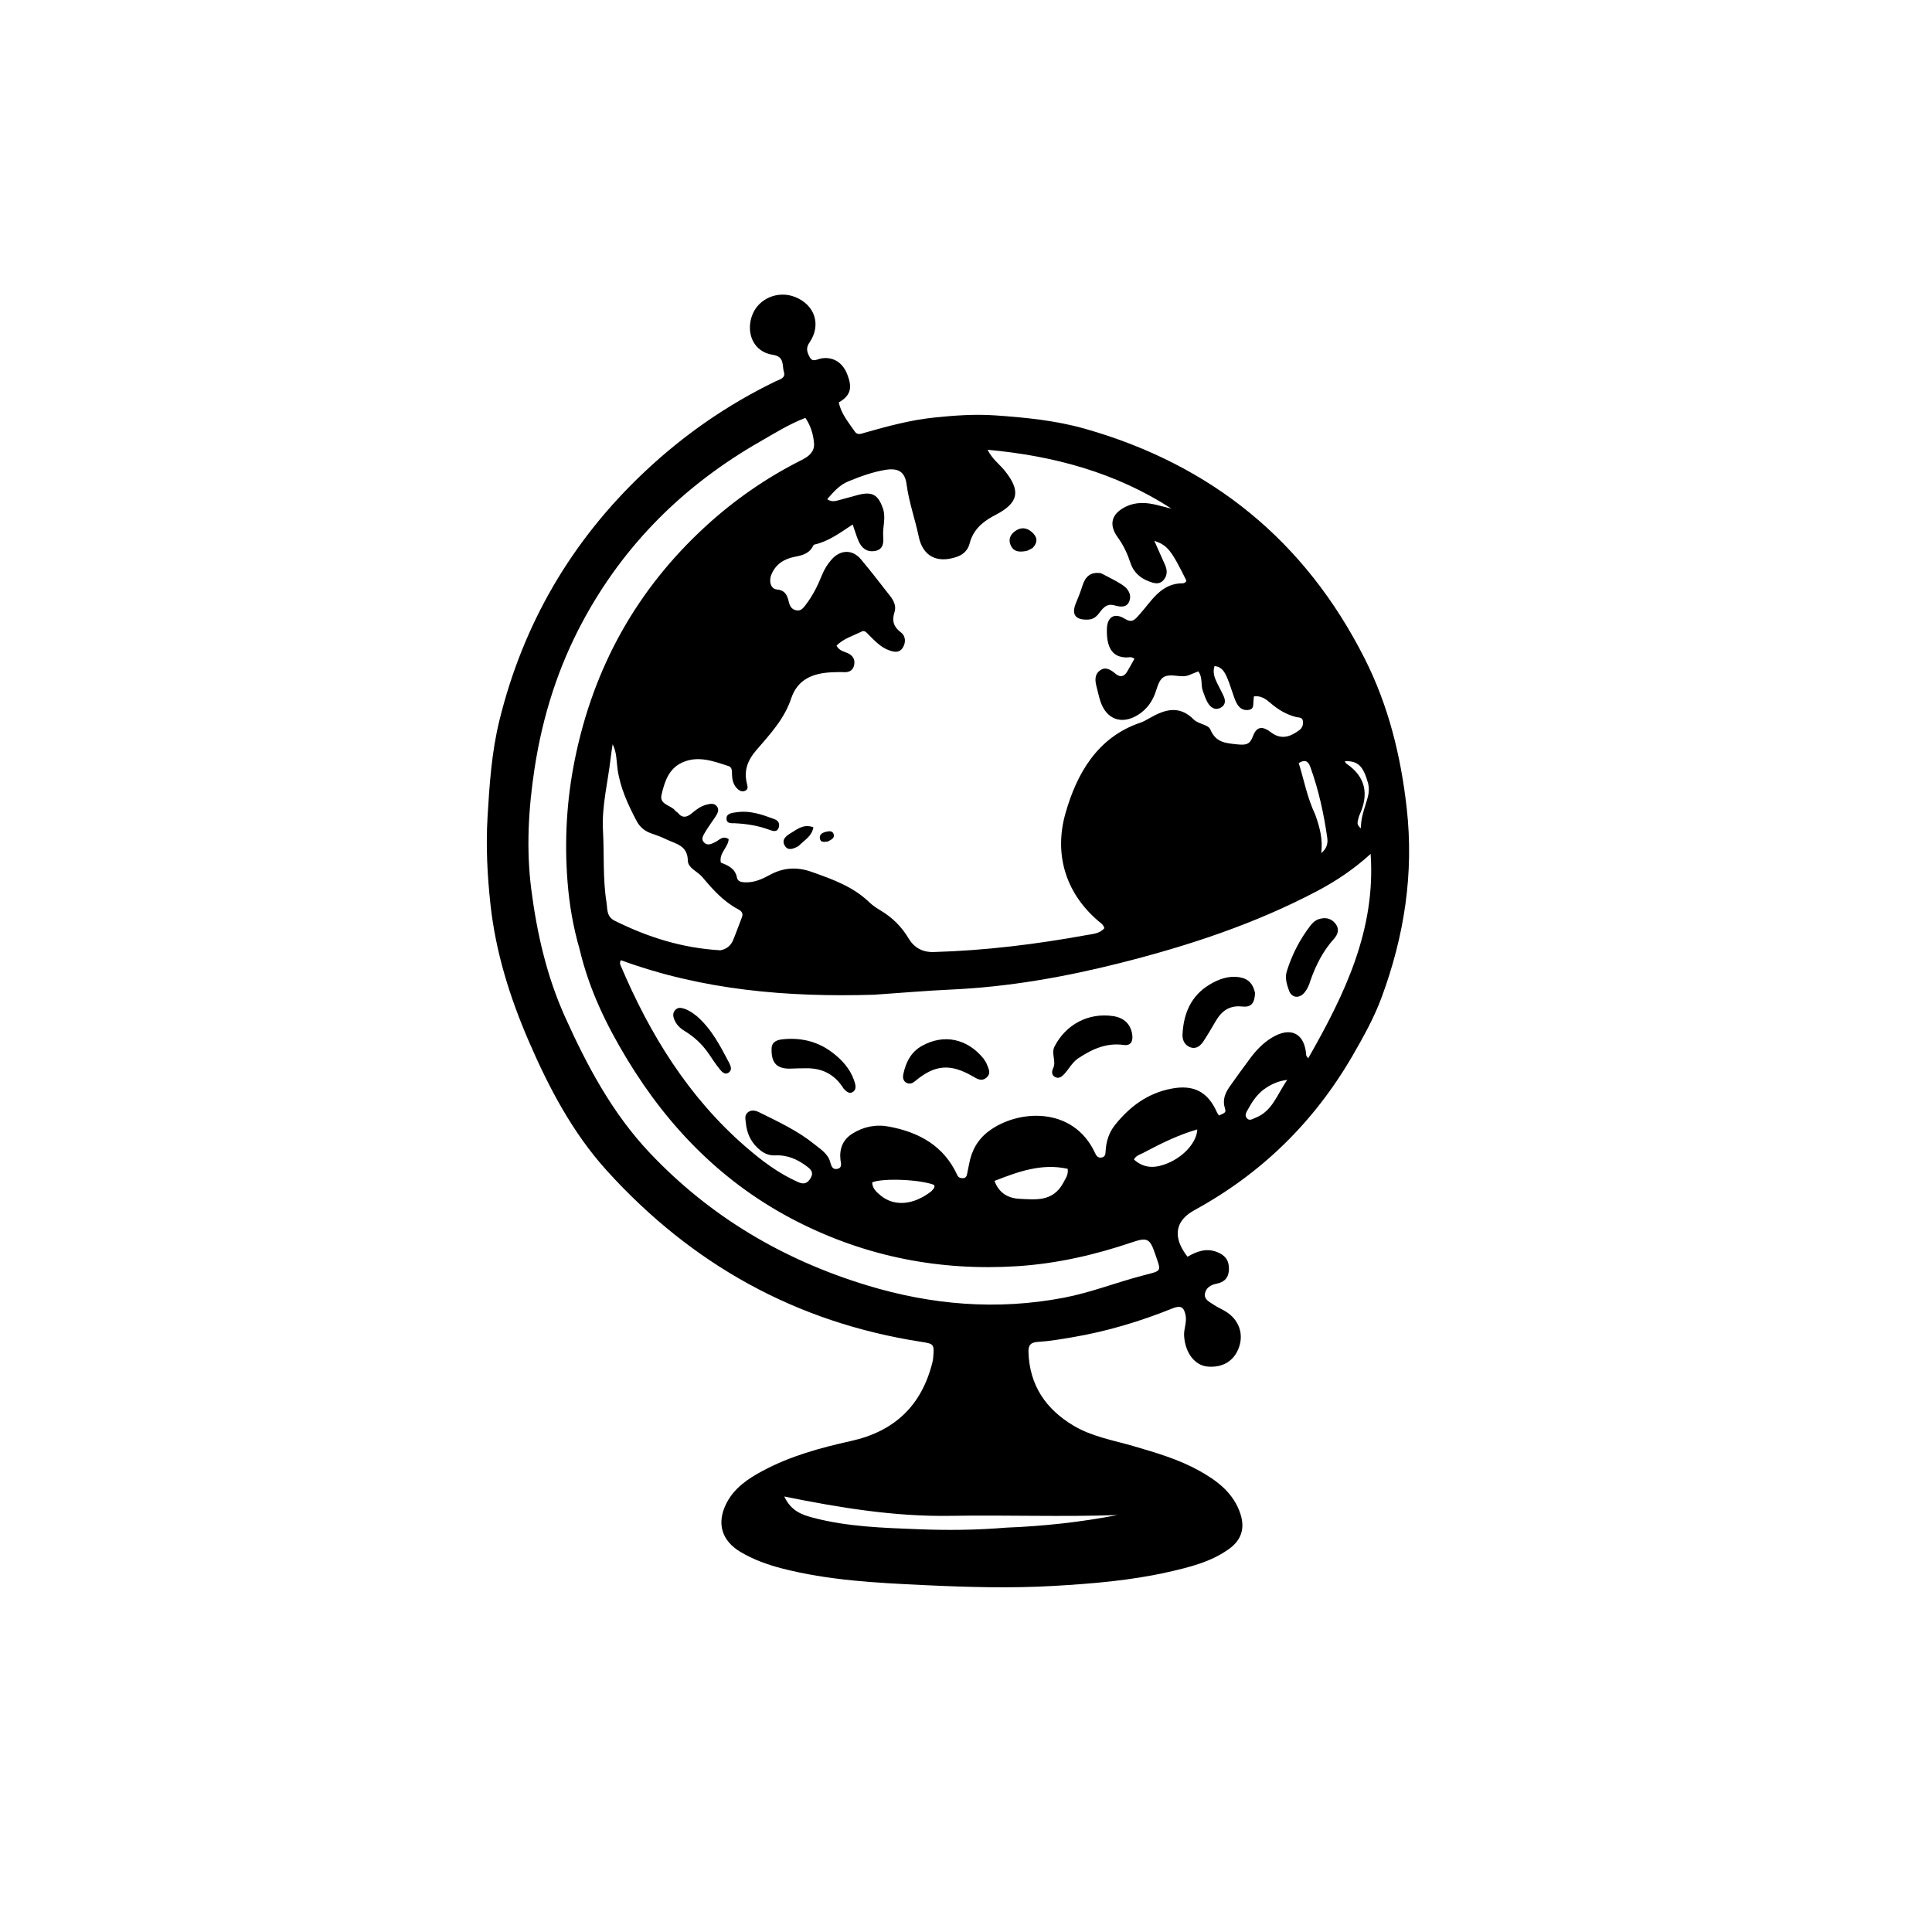 <svg version="1.1" id="Layer_1" xmlns="http://www.w3.org/2000/svg" xmlns:xlink="http://www.w3.org/1999/xlink" x="0px" y="0px"
	 width="100%" viewBox="0 0 1024 1024" enable-background="new 0 0 1024 1024" xml:space="preserve">
<path fill="#000000" opacity="1" stroke="none" 
	d="
M716.791,559.694 
	C696.372,594.866 668.468,622.045 633.226,641.319 
	C620.6,648.224 623.115,658.065 629.411,666.081 
	C634.19,663.353 639.152,661.356 644.904,663.538 
	C649.171,665.156 651.39,667.823 651.372,672.477 
	C651.354,677.075 649.12,679.539 644.73,680.407 
	C641.766,680.992 639.188,682.515 638.65,685.605 
	C638.088,688.832 641.132,690.041 643.237,691.5 
	C645.279,692.916 647.634,693.87 649.753,695.186 
	C656.471,699.357 659.18,706.578 656.805,713.739 
	C654.346,721.155 648.315,724.989 640.159,724.322 
	C633.188,723.752 628.141,716.952 627.602,708.033 
	C627.378,704.335 629.12,700.926 628.394,697.157 
	C627.556,692.807 625.832,691.713 621.562,693.433 
	C604.405,700.347 586.754,705.663 568.488,708.759 
	C562.434,709.785 556.346,710.856 550.233,711.217 
	C546.232,711.453 544.987,712.985 545.109,716.699 
	C545.683,734.273 554.332,746.918 569.07,755.675 
	C578.936,761.537 590.266,763.392 601.096,766.567 
	C612.923,770.034 624.781,773.493 635.605,779.507 
	C645.192,784.833 653.851,791.346 657.454,802.428 
	C659.938,810.07 657.947,816.228 651.511,820.9 
	C641.982,827.818 630.746,830.577 619.571,833.125 
	C599.593,837.679 579.262,839.362 558.807,840.553 
	C535.789,841.893 512.82,841.228 489.886,840.145 
	C464.53,838.947 439.071,837.679 414.303,831.26 
	C406.737,829.299 399.358,826.63 392.563,822.613 
	C382.514,816.671 379.701,807.406 384.927,796.969 
	C389.089,788.658 396.449,783.745 404.301,779.541 
	C418.963,771.691 434.913,767.335 450.971,763.779 
	C473.964,758.688 488.287,745.211 494.092,722.504 
	C494.337,721.544 494.539,720.558 494.618,719.573 
	C495.191,712.397 495.101,712.254 488.06,711.162 
	C421.779,700.88 366.597,670.058 321.75,620.587 
	C303.434,600.382 290.882,576.457 280.138,551.562 
	C270.141,528.4 262.682,504.471 259.953,479.337 
	C258.286,463.982 257.495,448.588 258.408,433.02 
	C259.423,415.713 260.596,398.453 264.74,381.661 
	C277.391,330.399 302.947,286.593 341.448,250.265 
	C362.24,230.646 385.332,214.583 411.022,202.148 
	C413.131,201.128 416.53,200.476 415.493,197.164 
	C414.422,193.743 416.041,188.994 409.502,188.027 
	C399.856,186.6 395.326,177.289 398.432,167.738 
	C401.46,158.427 412.199,153.665 421.574,157.476 
	C431.939,161.689 435.405,172.287 429.042,181.53 
	C426.971,184.539 427.785,186.709 429.149,189.27 
	C430.677,192.137 432.843,190.504 434.82,190.078 
	C440.943,188.76 446.452,191.723 449.01,198.286 
	C451.433,204.502 451.746,209.201 444.584,213.283 
	C445.796,219.295 449.736,223.873 453.087,228.762 
	C454.5,230.825 456.487,229.862 458.101,229.405 
	C470.255,225.964 482.46,222.624 495.039,221.323 
	C505.766,220.214 516.506,219.399 527.388,220.157 
	C543.503,221.281 559.529,222.836 575.083,227.259 
	C642.138,246.327 691.801,286.703 723.305,349.05 
	C735.895,373.965 742.449,400.499 745.574,428.232 
	C749.484,462.933 744.299,496.126 732.307,528.565 
	C728.308,539.385 722.728,549.427 716.791,559.694 
M674.003,388.415 
	C679.729,392.538 684.733,389.903 688.657,387.001 
	C690.25,385.822 690.847,384.085 690.559,382.124 
	C690.251,380.026 688.356,380.393 687.019,380.058 
	C681.894,378.773 677.533,376.177 673.549,372.764 
	C671.079,370.647 668.469,368.566 664.58,369.097 
	C664.483,370.283 664.381,371.256 664.328,372.231 
	C664.235,373.896 664.394,375.73 662.189,376.188 
	C660.304,376.579 658.518,376.251 657.071,374.878 
	C655.576,373.459 654.845,371.568 654.157,369.699 
	C652.894,366.268 651.918,362.719 650.473,359.37 
	C649.201,356.422 647.73,353.366 643.722,353.045 
	C642.621,356.433 643.739,359.199 645.039,361.913 
	C646.19,364.313 647.502,366.638 648.598,369.061 
	C649.679,371.454 649.48,373.754 646.972,375.109 
	C644.556,376.412 642.409,375.537 640.822,373.464 
	C639.182,371.322 638.497,368.734 637.542,366.243 
	C636.288,362.977 637.623,359.181 635.107,355.842 
	C633.423,356.527 631.769,357.229 630.093,357.874 
	C628.163,358.617 626.134,358.471 624.162,358.238 
	C616.841,357.373 615.031,358.603 612.827,365.806 
	C611.115,371.401 607.97,376.011 602.868,379.08 
	C594.452,384.141 586.591,381.325 583.347,372.03 
	C582.475,369.531 581.994,366.898 581.292,364.338 
	C580.369,360.966 579.927,357.466 583.166,355.241 
	C586.167,353.181 588.848,355.108 591.246,357.097 
	C593.743,359.169 595.822,358.663 597.425,355.968 
	C598.76,353.724 600.002,351.426 601.262,349.192 
	C599.698,347.786 598.134,348.532 596.715,348.474 
	C591.731,348.271 588.728,345.856 587.394,341.022 
	C586.711,338.549 586.643,336.093 586.671,333.602 
	C586.743,327.1 590.547,324.52 596.033,327.892 
	C600.142,330.417 601.438,328.501 603.987,325.66 
	C610.368,318.551 615.304,309.094 626.947,309.151 
	C627.662,309.154 628.563,308.677 628.803,307.708 
	C620.71,291.41 618.846,289.09 611.795,286.613 
	C613.714,290.911 615.638,295.147 617.498,299.412 
	C618.706,302.182 618.831,304.907 616.742,307.379 
	C614.388,310.163 611.461,309.078 608.899,308.119 
	C604.358,306.42 600.785,303.215 599.257,298.611 
	C597.615,293.66 595.577,289.12 592.462,284.858 
	C587.364,277.882 589.194,272.046 597.079,268.368 
	C599.515,267.233 602.059,266.692 604.793,266.603 
	C610.372,266.423 615.497,268.431 620.839,269.534 
	C591.359,250.502 558.751,241.613 523.427,238.385 
	C525.987,243.424 529.659,245.955 532.376,249.295 
	C541.144,260.073 539.973,266.417 527.934,272.771 
	C527.345,273.083 526.748,273.38 526.165,273.702 
	C520.285,276.954 515.654,281.19 513.92,288.065 
	C513.011,291.667 510.529,294.011 506.89,295.224 
	C496.707,298.617 489.11,294.922 486.92,284.326 
	C485.005,275.064 481.74,266.15 480.511,256.711 
	C479.63,249.949 475.976,247.931 469.228,249.044 
	C462.438,250.163 456.053,252.52 449.742,255.083 
	C445.031,256.996 441.767,260.691 438.421,264.611 
	C440.83,266.189 442.734,265.609 444.635,265.091 
	C448.003,264.172 451.363,263.228 454.739,262.338 
	C462.254,260.359 465.479,262.2 467.98,269.527 
	C469.676,274.494 467.715,279.413 468.111,284.359 
	C468.388,287.806 468.115,291.317 463.683,292.043 
	C459.433,292.738 456.669,290.493 455.067,286.792 
	C453.965,284.246 453.19,281.559 451.935,277.986 
	C445.286,282.359 439.173,286.969 431.663,288.629 
	C431.387,288.69 431.09,289.027 430.956,289.308 
	C428.98,293.45 425.183,294.362 421.147,295.139 
	C415.631,296.202 411.199,298.977 408.923,304.368 
	C407.317,308.174 408.551,312.16 411.831,312.449 
	C416.252,312.839 417.329,315.76 418.094,319.034 
	C418.652,321.419 419.674,323.031 422.116,323.49 
	C424.506,323.939 425.725,322.296 426.972,320.674 
	C430.656,315.879 433.369,310.55 435.594,304.966 
	C436.844,301.825 438.571,299 440.805,296.503 
	C445.481,291.279 451.816,291.116 456.284,296.421 
	C461.648,302.789 466.707,309.414 471.843,315.969 
	C473.76,318.416 475.117,321.319 474.133,324.346 
	C472.641,328.931 473.525,332.181 477.476,335.166 
	C480.129,337.171 480.194,340.617 478.454,343.346 
	C476.585,346.277 473.614,345.602 470.822,344.51 
	C466.815,342.942 463.923,339.934 460.967,336.991 
	C459.804,335.834 458.448,333.855 456.877,334.647 
	C452.285,336.965 447.078,338.394 443.364,342.222 
	C444.916,345.066 447.424,345.287 449.472,346.26 
	C452.043,347.481 453.267,349.551 452.749,352.326 
	C452.209,355.227 450.241,356.415 447.293,356.262 
	C445.135,356.15 442.961,356.236 440.798,356.334 
	C430.965,356.783 422.729,359.973 419.348,370.178 
	C415.749,381.041 408.107,389.199 400.953,397.504 
	C396.095,403.144 394.094,408.644 395.977,415.695 
	C396.329,417.01 396.531,418.44 394.94,419.133 
	C393.609,419.713 392.325,419.35 391.223,418.419 
	C388.717,416.303 388.068,413.429 387.978,410.344 
	C387.929,408.657 388.054,406.656 386.167,406.046 
	C378.107,403.442 369.942,400.3 361.49,404.189 
	C354.363,407.468 352.218,414.457 350.626,421.257 
	C349.388,426.546 355.586,426.673 357.864,429.636 
	C358.259,430.15 358.955,430.428 359.37,430.932 
	C361.771,433.846 364.166,433.124 366.662,431.059 
	C368.973,429.147 371.324,427.314 374.336,426.524 
	C376.364,425.993 378.475,425.541 379.911,427.31 
	C381.404,429.148 380.343,431.118 379.219,432.832 
	C377.398,435.61 375.386,438.272 373.701,441.127 
	C372.73,442.772 371.353,444.812 373.221,446.597 
	C375.147,448.437 377.241,447.223 379.224,446.253 
	C381.308,445.235 383.039,442.689 386.214,444.743 
	C385.988,449.162 380.948,452.123 382.065,457.21 
	C385.871,458.679 389.681,460.269 390.611,465.161 
	C391.008,467.251 392.996,467.599 394.989,467.663 
	C399.685,467.814 403.786,466.038 407.743,463.863 
	C414.998,459.874 422.121,459.258 430.221,462.125 
	C441.294,466.046 452.161,469.91 460.819,478.285 
	C462.595,480.004 464.748,481.389 466.882,482.671 
	C473.007,486.351 477.874,491.165 481.552,497.343 
	C484.473,502.251 488.913,504.765 494.86,504.596 
	C522.163,503.819 549.178,500.476 576.018,495.592 
	C579.307,494.993 582.942,494.813 585.35,491.962 
	C584.786,489.937 583.226,489.102 582.003,488.049 
	C564.137,472.68 558.768,451.905 564.738,431 
	C570.599,410.478 581.344,390.831 604.435,383.029 
	C606.155,382.448 607.768,381.502 609.356,380.593 
	C617.313,376.041 624.989,373.562 632.739,381.383 
	C635.073,383.738 640.408,384.071 641.462,386.562 
	C644.455,393.628 649.426,393.855 655.93,394.545 
	C660.923,395.075 662.539,394.28 664.167,390.021 
	C666.075,385.031 669.141,384.563 674.003,388.415 
M463.302,527.226 
	C417.497,528.611 372.373,524.833 329.099,508.919 
	C328.293,510.332 328.687,511.088 329.006,511.841 
	C344.458,548.303 364.846,581.414 395.04,607.664 
	C403.569,615.079 412.613,621.948 423.114,626.584 
	C426.227,627.958 428.114,627.063 429.701,624.334 
	C431.246,621.678 430.086,620.093 427.986,618.46 
	C422.956,614.548 417.442,612.082 410.97,612.378 
	C407.962,612.516 405.427,611.596 403.111,609.779 
	C398.39,606.074 395.921,601.222 395.317,595.266 
	C395.093,593.061 394.45,590.831 396.631,589.366 
	C398.45,588.144 400.477,588.589 402.346,589.513 
	C412.497,594.535 422.801,599.32 431.683,606.5 
	C435.008,609.187 438.917,611.523 440.091,616.087 
	C440.645,618.24 441.398,620.148 443.994,619.478 
	C446.536,618.822 445.66,616.486 445.468,614.833 
	C444.789,608.98 446.7,604.125 451.546,601.001 
	C457.454,597.192 464.131,595.805 471.148,597.119 
	C487.161,600.117 500.258,607.299 507.382,622.833 
	C507.978,624.133 508.977,624.424 510.189,624.463 
	C511.926,624.519 512.404,623.373 512.646,621.919 
	C512.919,620.281 513.346,618.67 513.634,617.035 
	C514.902,609.847 518.239,603.891 524.132,599.494 
	C539.625,587.931 568.618,586.391 580.168,610.64 
	C580.895,612.166 581.596,613.8 583.721,613.531 
	C586,613.241 585.911,611.422 586.027,609.738 
	C586.365,604.813 587.772,600.289 590.901,596.357 
	C598.713,586.539 608.232,579.437 620.841,577.013 
	C632.669,574.74 640.195,578.619 645.063,589.666 
	C645.317,590.241 645.758,590.733 646.093,591.235 
	C649.577,589.695 649.905,589.594 649.195,587.288 
	C647.863,582.96 649.347,579.388 651.676,576.034 
	C655.187,570.975 658.854,566.023 662.515,561.071 
	C665.706,556.756 669.359,552.89 673.981,550.061 
	C684.14,543.844 691.596,547.645 692.334,559.388 
	C692.349,559.635 692.639,559.865 693.368,560.934 
	C712.639,527.104 729.233,493.082 726.464,452.594 
	C717.883,460.406 708.453,466.819 698.272,472.193 
	C665.235,489.63 630.086,501.219 594.007,510.341 
	C564.453,517.814 534.589,523.102 504.072,524.489 
	C490.786,525.092 477.526,526.261 463.302,527.226 
M307.195,503.077 
	C303.795,491.392 301.749,479.42 300.804,467.341 
	C299.11,445.708 300.309,424.214 304.608,402.858 
	C314.454,353.947 337.382,312.452 374.222,278.756 
	C389.548,264.738 406.515,253.021 425.096,243.708 
	C428.814,241.845 431.785,239.288 431.458,235.033 
	C431.096,230.322 429.736,225.688 426.87,221.48 
	C418.136,224.857 410.53,229.647 402.752,234.105 
	C362.645,257.09 330.974,288.302 308.938,329.21 
	C295.759,353.673 287.597,379.629 283.381,406.978 
	C280.07,428.454 278.831,450.057 281.614,471.589 
	C284.602,494.706 289.793,517.455 299.417,538.832 
	C311.143,564.878 324.543,590.051 344.361,611.022 
	C376.31,644.828 415.097,667.725 459.448,681.232 
	C493.685,691.658 528.436,694.593 563.868,687.816 
	C578.151,685.084 591.61,679.738 605.588,676.081 
	C616.287,673.281 615.569,674.357 612.07,664.097 
	C609.5,656.559 607.965,655.748 600.339,658.341 
	C580.41,665.116 559.958,669.801 539,671.12 
	C498.163,673.69 459.183,666.103 422.558,647.475 
	C383.866,627.796 354.64,598.192 332.333,561.337 
	C321.421,543.308 312.261,524.529 307.195,503.077 
M381.823,503.675 
	C385.02,503.084 387.324,501.259 388.553,498.312 
	C390.213,494.331 391.63,490.25 393.208,486.234 
	C394.093,483.984 392.955,482.852 391.136,481.884 
	C383.466,477.803 377.783,471.487 372.329,464.945 
	C369.787,461.895 364.631,460.11 364.569,456.173 
	C364.44,448.012 358.138,447.309 353.125,444.855 
	C350.594,443.616 347.914,442.654 345.243,441.736 
	C341.76,440.539 339.155,438.423 337.433,435.155 
	C332.848,426.451 328.739,417.633 327.318,407.702 
	C326.708,403.432 326.959,398.887 324.706,394.454 
	C324.334,397.023 323.968,399.116 323.734,401.225 
	C322.29,414.241 318.854,427.167 319.591,440.255 
	C320.301,452.873 319.437,465.579 321.433,478.106 
	C321.998,481.656 321.343,485.783 325.755,487.98 
	C343.202,496.669 361.426,502.507 381.823,503.675 
M533.45,809.672 
	C553.229,808.906 572.848,806.758 592.297,803.004 
	C562.826,804.049 533.368,802.927 503.923,803.426 
	C474.492,803.924 445.637,799.248 415.677,793.175 
	C419.362,801.023 425.241,802.924 431.17,804.48 
	C449.314,809.239 467.979,809.786 486.546,810.517 
	C501.839,811.119 517.188,811.022 533.45,809.672 
M563.51,627.021 
	C564.55,624.823 566.368,622.895 565.893,619.489 
	C552.13,616.453 539.745,620.969 527.089,625.905 
	C529.659,632.846 534.902,635.165 540.644,635.419 
	C548.965,635.787 558.018,637.06 563.51,627.021 
M493.642,631.396 
	C494.401,630.392 495.72,629.63 495.149,628.049 
	C487.831,625.142 468.212,624.294 462.283,626.658 
	C462.332,629.81 464.457,631.733 466.607,633.53 
	C473.83,639.566 483.985,638.891 493.642,631.396 
M606.975,610.506 
	C604.949,611.787 602.266,612.132 601.002,614.546 
	C606.891,619.929 613.235,618.912 619.035,616.489 
	C627.686,612.874 634.382,605.173 634.58,598.616 
	C625.028,601.382 616.252,605.593 606.975,610.506 
M697.079,431.69 
	C699.434,438.267 701.271,444.937 700.25,452.162 
	C703.172,449.908 703.911,447.074 703.476,444.038 
	C701.641,431.248 698.906,418.666 694.494,406.482 
	C693.311,403.217 691.495,402.487 688.352,404.447 
	C691.174,413.409 692.752,422.56 697.079,431.69 
M669.326,577.792 
	C665.927,580.588 663.512,584.16 661.451,587.979 
	C660.687,589.395 659.524,591.008 660.789,592.599 
	C662.189,594.359 663.902,593.037 665.344,592.484 
	C674.315,589.044 676.779,580.3 682.261,572.349 
	C676.781,573.059 673.243,574.969 669.326,577.792 
M725.164,415.305 
	C722.519,405.908 719.808,403.278 712.803,403.421 
	C713.064,403.879 713.197,404.445 713.551,404.685 
	C723.99,411.774 725.597,421.072 720.509,432.103 
	C720.097,432.996 719.973,434.019 719.702,434.979 
	C719.278,436.482 719.59,437.675 721.334,439.03 
	C721.242,434.175 722.626,430.263 723.82,426.298 
	C724.82,422.977 726.163,419.683 725.164,415.305 
z"/>
<path fill="#000000" opacity="1" stroke="none" 
	d="
M583.551,303.816 
	C587.574,305.888 591.313,307.706 594.778,309.948 
	C597.89,311.961 599.992,315.111 598.504,318.798 
	C597.099,322.28 593.559,321.665 590.667,320.845 
	C587.042,319.816 584.986,321.754 583.144,324.237 
	C581.519,326.427 579.89,328.243 576.805,328.393 
	C569.867,328.731 567.666,325.648 570.413,319.272 
	C571.654,316.392 572.772,313.444 573.714,310.453 
	C575.19,305.769 577.841,302.944 583.551,303.816 
z"/>
<path fill="#000000" opacity="1" stroke="none" 
	d="
M389.778,430.598 
	C397.372,429.323 403.876,431.728 410.425,434.151 
	C412.934,435.079 413.332,436.942 412.685,438.822 
	C411.894,441.118 409.718,440.536 408.004,439.889 
	C402.058,437.649 395.894,436.656 389.585,436.346 
	C387.822,436.259 385.404,436.697 385.095,434.338 
	C384.729,431.542 387.099,430.927 389.778,430.598 
z"/>
<path fill="#000000" opacity="1" stroke="none" 
	d="
M547.349,290.411 
	C545.964,291.137 544.952,291.863 543.849,292.049 
	C540.649,292.589 537.438,292.766 535.739,289.115 
	C534.323,286.071 535.357,283.54 537.827,281.656 
	C540.847,279.353 544.018,279.466 546.891,281.987 
	C549.644,284.404 550.407,287.151 547.349,290.411 
z"/>
<path fill="#000000" opacity="1" stroke="none" 
	d="
M423.205,448.461 
	C420.45,449.952 417.607,451.107 415.914,448.173 
	C414.038,444.921 416.825,442.954 419.23,441.501 
	C422.659,439.428 425.988,436.577 431.11,438.469 
	C430.351,443.232 426.315,445.297 423.205,448.461 
z"/>
<path fill="#000000" opacity="1" stroke="none" 
	d="
M438.73,446.025 
	C436.693,446.298 434.83,446.572 434.534,444.296 
	C434.274,442.304 435.853,441.367 437.473,440.959 
	C438.99,440.576 441.034,440.046 441.785,441.921 
	C442.651,444.084 440.699,445.024 438.73,446.025 
z"/>
<path fill="#000000" opacity="1" stroke="none" 
	d="
M665.205,526.318 
	C664.957,531.85 663.111,533.991 658.315,533.479 
	C651.718,532.775 647.546,535.751 644.433,541.091 
	C642.341,544.68 640.232,548.267 637.961,551.745 
	C636.338,554.231 634.131,556.235 630.888,555.077 
	C627.858,553.996 626.613,551.19 626.756,548.274 
	C627.302,537.231 631.218,527.781 641.093,521.858 
	C645.969,518.934 651.287,516.955 657.25,518.017 
	C661.767,518.821 664.207,521.584 665.205,526.318 
z"/>
<path fill="#000000" opacity="1" stroke="none" 
	d="
M571.168,561.138 
	C568.027,563.485 566.46,566.721 564.087,569.257 
	C562.829,570.602 561.282,571.9 559.287,570.882 
	C557.185,569.808 557.422,567.79 558.22,566.093 
	C559.998,562.314 556.894,558.507 559.017,554.468 
	C565.066,542.958 576.836,536.62 589.979,538.553 
	C595.747,539.401 599.37,542.846 600.117,548.45 
	C600.554,551.73 599.47,554.402 595.637,553.856 
	C586.434,552.545 578.775,556.053 571.168,561.138 
z"/>
<path fill="#000000" opacity="1" stroke="none" 
	d="
M521.221,560.985 
	C521.947,562.15 522.615,562.945 522.954,563.862 
	C523.848,566.283 525.56,568.816 522.856,571.154 
	C520.247,573.411 517.911,571.811 515.581,570.469 
	C503.613,563.572 495.464,564.252 484.91,573.115 
	C483.618,574.2 482.262,574.638 480.79,574.052 
	C478.717,573.228 478.389,571.245 478.762,569.43 
	C480.08,563.03 482.845,557.482 488.883,554.197 
	C500.352,547.957 512.535,550.428 521.221,560.985 
z"/>
<path fill="#000000" opacity="1" stroke="none" 
	d="
M447.183,577.051 
	C442.448,569.434 435.805,566.098 427.317,566.199 
	C424.824,566.229 422.327,566.228 419.839,566.365 
	C411.947,566.801 408.675,563.687 408.964,555.663 
	C409.098,551.967 412.178,551.114 414.952,550.837 
	C424.173,549.914 432.785,551.772 440.414,557.319 
	C446.193,561.521 450.838,566.619 452.996,573.584 
	C453.527,575.3 453.934,577.392 452.183,578.653 
	C450.298,580.01 448.76,578.731 447.183,577.051 
z"/>
<path fill="#000000" opacity="1" stroke="none" 
	d="
M694.623,519.504 
	C693.875,522.136 692.9,524.249 691.41,526.067 
	C688.682,529.392 684.598,529.001 683.182,524.986 
	C682.048,521.774 680.928,518.341 682.04,514.778 
	C684.787,505.975 688.926,497.893 694.559,490.581 
	C695.697,489.105 697.022,487.83 698.803,487.232 
	C702.258,486.072 705.422,486.549 707.787,489.519 
	C710.079,492.397 709.153,495.239 706.992,497.639 
	C701.329,503.928 697.571,511.257 694.623,519.504 
z"/>
<path fill="#000000" opacity="1" stroke="none" 
	d="
M369.323,538.576 
	C377.277,545.519 381.763,554.429 386.405,563.223 
	C387.356,565.026 388.196,567.196 386.103,568.572 
	C384.172,569.842 382.582,568.073 381.495,566.735 
	C379.414,564.175 377.603,561.39 375.745,558.654 
	C372.339,553.635 368.019,549.591 362.856,546.441 
	C360.384,544.933 358.428,543.035 357.351,540.261 
	C356.628,538.4 356.513,536.714 358.001,535.21 
	C359.376,533.821 360.975,534.108 362.63,534.63 
	C365.052,535.394 367.068,536.829 369.323,538.576 
z"/>
</svg>